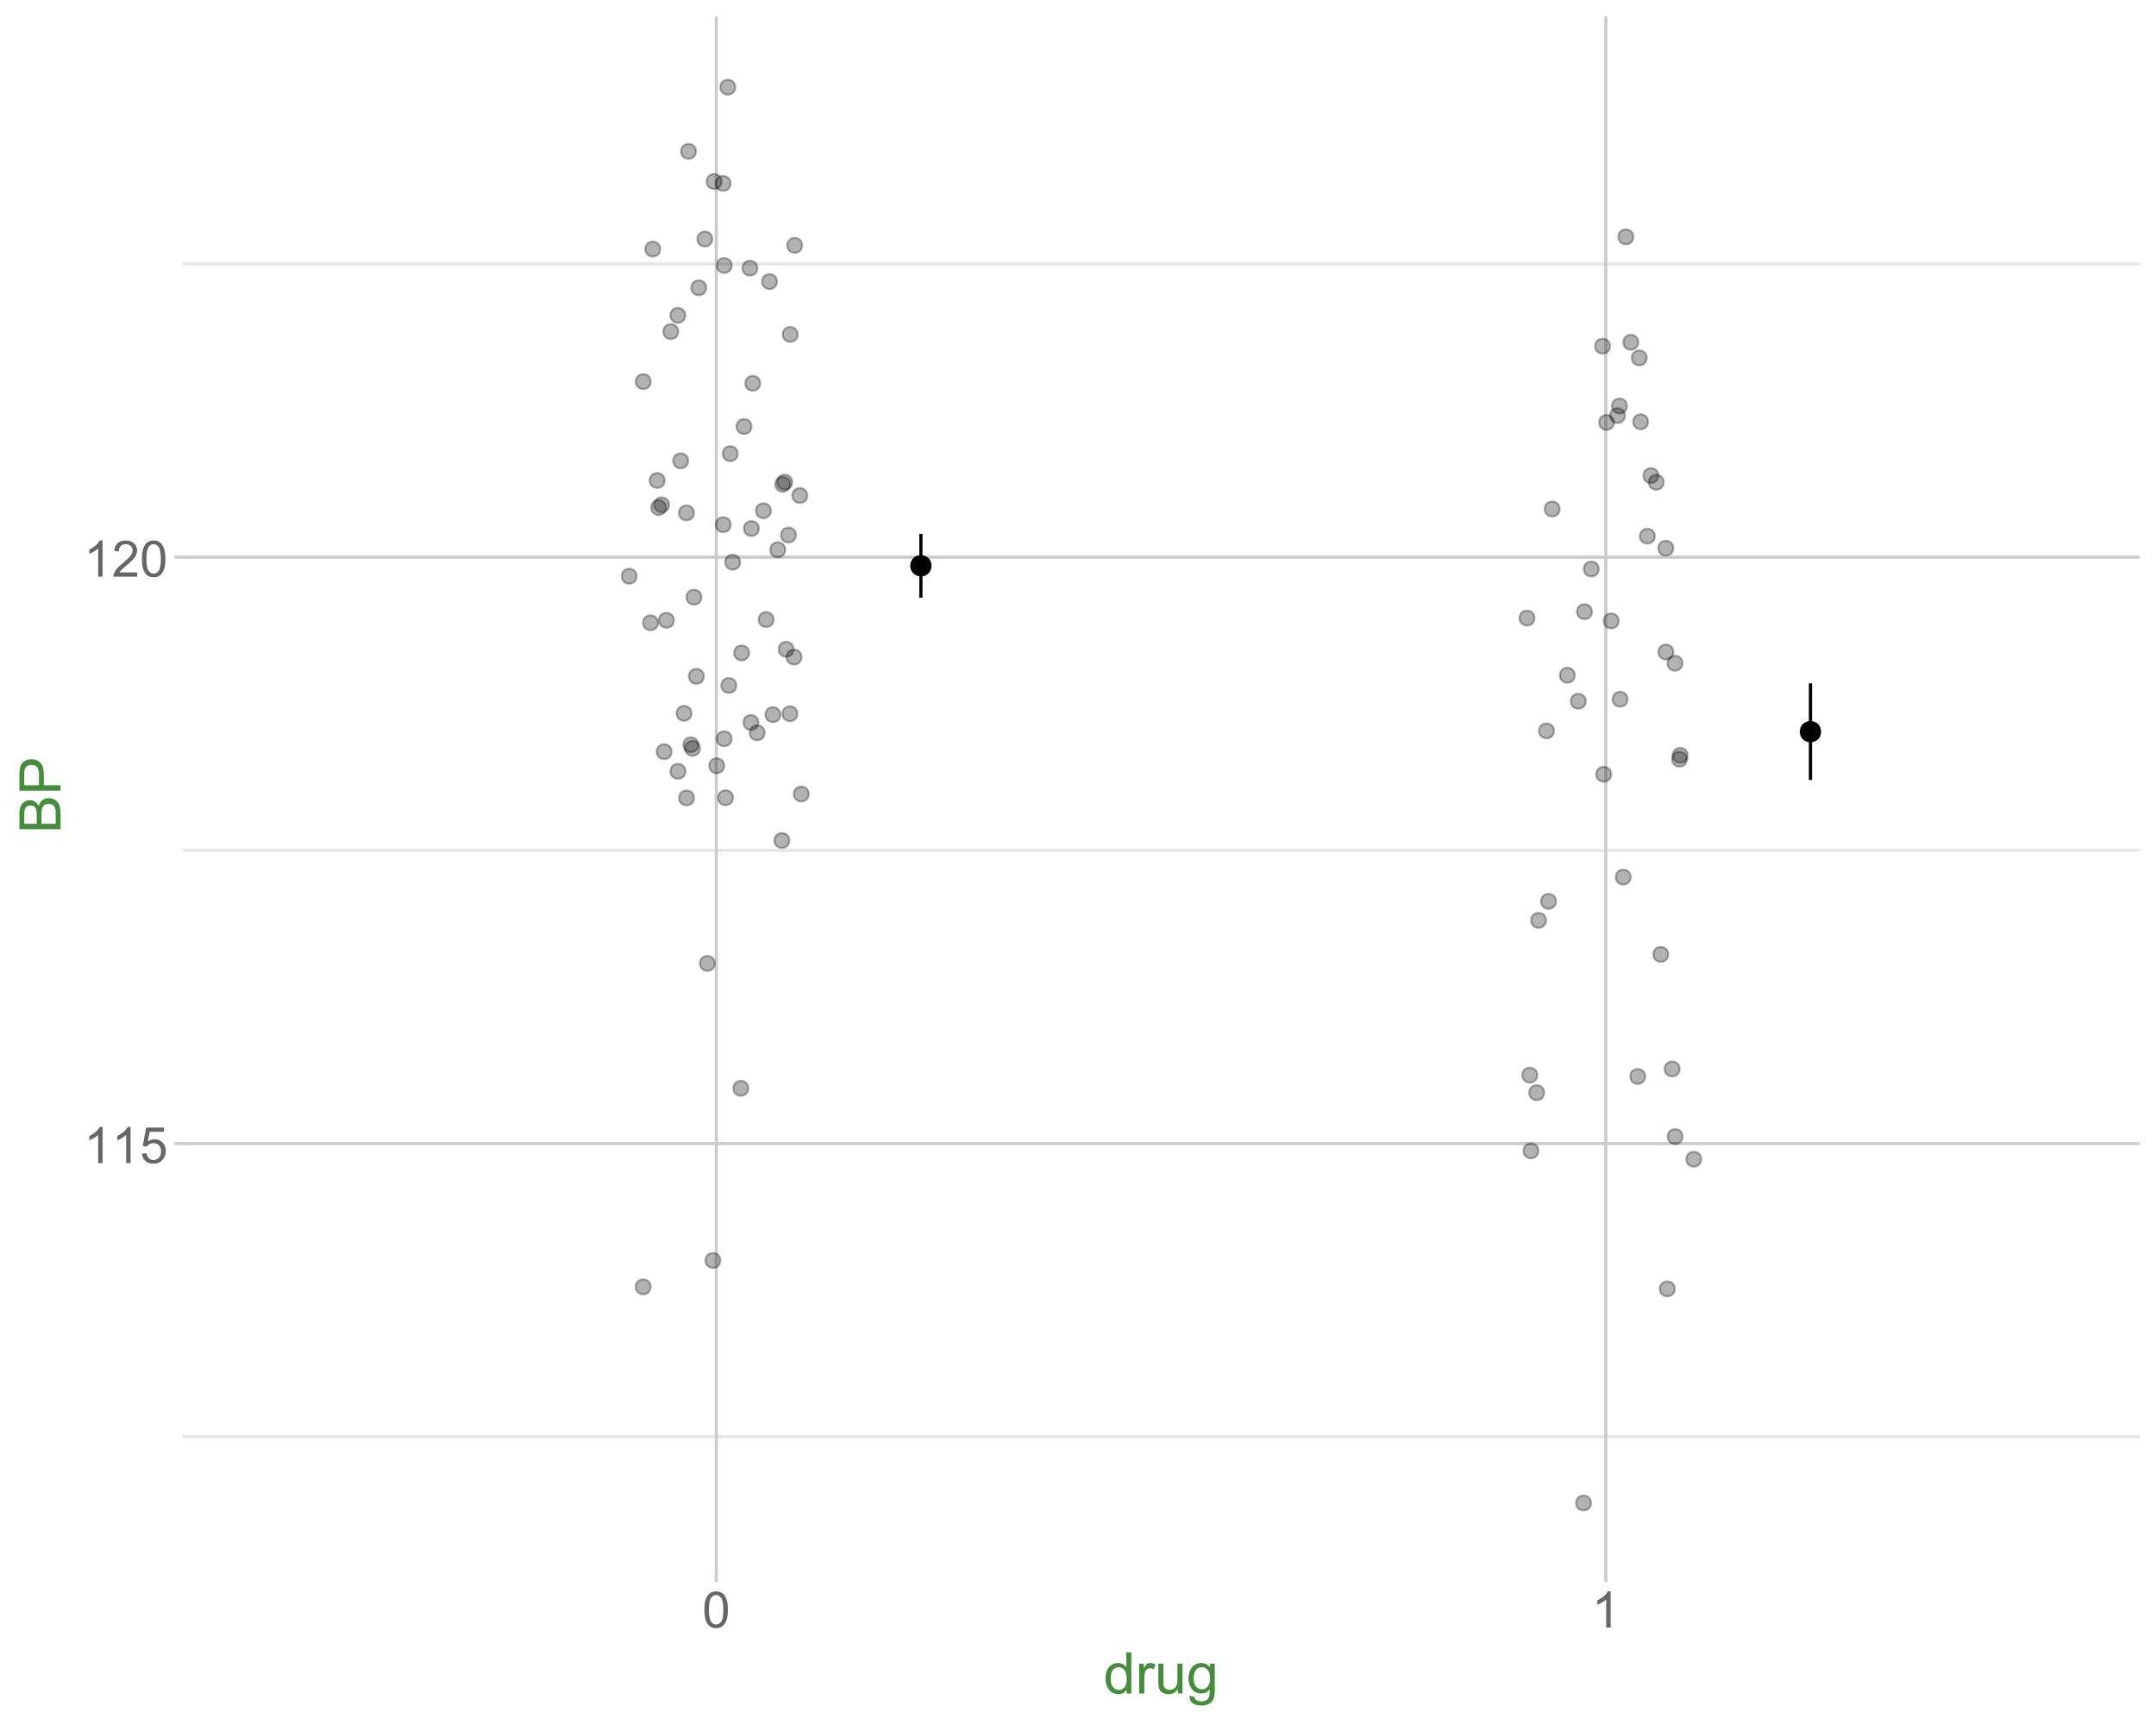 <?xml version="1.0" encoding="UTF-8"?>
<svg xmlns="http://www.w3.org/2000/svg" xmlns:xlink="http://www.w3.org/1999/xlink" width="720" height="576" viewBox="0 0 720 576">
<defs>
<g>
<g id="glyph-0-0">
<path d="M 6.258 0 L 4.781 0 L 4.781 -9.41 C 4.426 -9.07 3.961 -8.73 3.383 -8.391 C 2.809 -8.051 2.289 -7.797 1.828 -7.629 L 1.828 -9.055 C 2.656 -9.445 3.375 -9.914 3.996 -10.469 C 4.613 -11.02 5.051 -11.555 5.309 -12.074 L 6.258 -12.074 Z M 6.258 0 "/>
</g>
<g id="glyph-0-1">
<path d="M 0.695 -3.148 L 2.246 -3.281 C 2.363 -2.527 2.629 -1.961 3.047 -1.578 C 3.465 -1.199 3.969 -1.008 4.562 -1.008 C 5.273 -1.008 5.875 -1.277 6.367 -1.812 C 6.859 -2.348 7.105 -3.059 7.105 -3.945 C 7.105 -4.789 6.867 -5.453 6.395 -5.938 C 5.922 -6.426 5.301 -6.668 4.535 -6.668 C 4.059 -6.668 3.633 -6.562 3.25 -6.344 C 2.867 -6.129 2.566 -5.848 2.348 -5.504 L 0.961 -5.684 L 2.125 -11.863 L 8.105 -11.863 L 8.105 -10.449 L 3.305 -10.449 L 2.656 -7.219 C 3.379 -7.723 4.137 -7.973 4.93 -7.973 C 5.98 -7.973 6.867 -7.609 7.586 -6.883 C 8.309 -6.156 8.672 -5.219 8.672 -4.078 C 8.672 -2.988 8.352 -2.047 7.719 -1.254 C 6.949 -0.281 5.895 0.203 4.562 0.203 C 3.469 0.203 2.574 -0.102 1.883 -0.715 C 1.191 -1.324 0.797 -2.137 0.695 -3.148 Z M 0.695 -3.148 "/>
</g>
<g id="glyph-0-2">
<path d="M 8.457 -1.418 L 8.457 0 L 0.508 0 C 0.496 -0.355 0.555 -0.695 0.68 -1.023 C 0.883 -1.566 1.207 -2.102 1.652 -2.625 C 2.098 -3.148 2.742 -3.758 3.586 -4.445 C 4.891 -5.52 5.773 -6.367 6.234 -6.992 C 6.695 -7.621 6.922 -8.211 6.922 -8.77 C 6.922 -9.355 6.715 -9.848 6.297 -10.25 C 5.879 -10.652 5.332 -10.852 4.66 -10.852 C 3.949 -10.852 3.379 -10.641 2.953 -10.211 C 2.527 -9.785 2.309 -9.195 2.305 -8.441 L 0.789 -8.598 C 0.891 -9.73 1.281 -10.59 1.961 -11.184 C 2.637 -11.777 3.551 -12.074 4.691 -12.074 C 5.848 -12.074 6.758 -11.754 7.434 -11.113 C 8.105 -10.477 8.441 -9.684 8.441 -8.734 C 8.441 -8.254 8.344 -7.781 8.145 -7.316 C 7.949 -6.852 7.621 -6.363 7.164 -5.848 C 6.707 -5.336 5.949 -4.629 4.891 -3.73 C 4.004 -2.988 3.434 -2.484 3.184 -2.219 C 2.93 -1.953 2.723 -1.688 2.559 -1.418 Z M 8.457 -1.418 "/>
</g>
<g id="glyph-0-3">
<path d="M 0.695 -5.93 C 0.695 -7.352 0.844 -8.496 1.137 -9.363 C 1.43 -10.23 1.863 -10.898 2.441 -11.371 C 3.016 -11.84 3.742 -12.074 4.617 -12.074 C 5.262 -12.074 5.828 -11.945 6.316 -11.684 C 6.805 -11.426 7.203 -11.051 7.523 -10.562 C 7.84 -10.07 8.09 -9.477 8.27 -8.773 C 8.449 -8.07 8.539 -7.121 8.539 -5.93 C 8.539 -4.52 8.395 -3.383 8.105 -2.516 C 7.816 -1.648 7.383 -0.977 6.805 -0.504 C 6.227 -0.031 5.5 0.203 4.617 0.203 C 3.457 0.203 2.547 -0.211 1.887 -1.043 C 1.094 -2.043 0.695 -3.672 0.695 -5.93 M 2.215 -5.93 C 2.215 -3.957 2.445 -2.645 2.906 -1.988 C 3.371 -1.336 3.941 -1.008 4.617 -1.008 C 5.297 -1.008 5.867 -1.336 6.328 -1.992 C 6.789 -2.648 7.023 -3.961 7.023 -5.93 C 7.023 -7.91 6.789 -9.227 6.328 -9.875 C 5.867 -10.527 5.289 -10.852 4.602 -10.852 C 3.922 -10.852 3.383 -10.566 2.977 -9.992 C 2.469 -9.258 2.215 -7.906 2.215 -5.93 Z M 2.215 -5.93 "/>
</g>
<g id="glyph-1-0">
<path d="M 7.727 0 L 7.727 -1.258 C 7.094 -0.27 6.164 0.227 4.941 0.227 C 4.148 0.227 3.418 0.008 2.75 -0.43 C 2.086 -0.867 1.57 -1.48 1.203 -2.266 C 0.84 -3.047 0.656 -3.949 0.656 -4.969 C 0.656 -5.961 0.82 -6.863 1.152 -7.672 C 1.484 -8.484 1.98 -9.102 2.645 -9.535 C 3.305 -9.965 4.047 -10.18 4.867 -10.18 C 5.465 -10.18 6 -10.055 6.469 -9.801 C 6.938 -9.547 7.32 -9.219 7.613 -8.812 L 7.613 -13.742 L 9.289 -13.742 L 9.289 0 L 7.727 0 M 2.391 -4.969 C 2.391 -3.695 2.66 -2.742 3.195 -2.109 C 3.734 -1.477 4.367 -1.164 5.102 -1.164 C 5.836 -1.164 6.465 -1.465 6.98 -2.066 C 7.496 -2.672 7.754 -3.59 7.754 -4.828 C 7.754 -6.191 7.492 -7.191 6.965 -7.828 C 6.441 -8.465 5.793 -8.785 5.023 -8.785 C 4.273 -8.785 3.648 -8.477 3.145 -7.867 C 2.641 -7.254 2.391 -6.289 2.391 -4.969 Z M 2.391 -4.969 "/>
</g>
<g id="glyph-1-1">
<path d="M 1.246 0 L 1.246 -9.957 L 2.766 -9.957 L 2.766 -8.445 C 3.152 -9.152 3.512 -9.617 3.84 -9.844 C 4.168 -10.07 4.527 -10.18 4.922 -10.18 C 5.492 -10.18 6.07 -10 6.656 -9.637 L 6.074 -8.07 C 5.664 -8.316 5.25 -8.438 4.836 -8.438 C 4.469 -8.438 4.137 -8.328 3.844 -8.105 C 3.551 -7.883 3.34 -7.574 3.215 -7.18 C 3.027 -6.582 2.934 -5.926 2.934 -5.211 L 2.934 0 Z M 1.246 0 "/>
</g>
<g id="glyph-1-2">
<path d="M 7.789 0 L 7.789 -1.461 C 7.016 -0.336 5.961 0.227 4.633 0.227 C 4.043 0.227 3.496 0.113 2.984 -0.113 C 2.477 -0.336 2.098 -0.621 1.852 -0.961 C 1.605 -1.301 1.43 -1.719 1.332 -2.211 C 1.262 -2.543 1.227 -3.07 1.227 -3.789 L 1.227 -9.957 L 2.914 -9.957 L 2.914 -4.434 C 2.914 -3.555 2.949 -2.961 3.02 -2.652 C 3.125 -2.211 3.352 -1.859 3.695 -1.609 C 4.039 -1.355 4.461 -1.227 4.969 -1.227 C 5.477 -1.227 5.949 -1.359 6.395 -1.617 C 6.836 -1.875 7.152 -2.23 7.336 -2.676 C 7.52 -3.125 7.613 -3.773 7.613 -4.621 L 7.613 -9.957 L 9.301 -9.957 L 9.301 0 Z M 7.789 0 "/>
</g>
<g id="glyph-1-3">
<path d="M 0.957 0.824 L 2.598 1.07 C 2.664 1.574 2.855 1.945 3.168 2.176 C 3.586 2.488 4.16 2.645 4.883 2.645 C 5.664 2.645 6.27 2.488 6.695 2.176 C 7.117 1.863 7.406 1.426 7.555 0.863 C 7.645 0.52 7.684 -0.203 7.68 -1.305 C 6.941 -0.434 6.023 0 4.922 0 C 3.555 0 2.492 -0.492 1.742 -1.48 C 0.992 -2.469 0.617 -3.652 0.617 -5.035 C 0.617 -5.984 0.789 -6.859 1.133 -7.664 C 1.477 -8.469 1.977 -9.086 2.629 -9.523 C 3.281 -9.961 4.051 -10.18 4.93 -10.18 C 6.105 -10.18 7.074 -9.707 7.836 -8.758 L 7.836 -9.957 L 9.395 -9.957 L 9.395 -1.352 C 9.395 0.199 9.234 1.297 8.922 1.945 C 8.605 2.594 8.105 3.102 7.422 3.477 C 6.734 3.852 5.895 4.039 4.895 4.039 C 3.707 4.039 2.746 3.773 2.016 3.238 C 1.285 2.703 0.93 1.898 0.957 0.824 M 2.352 -5.156 C 2.352 -3.852 2.613 -2.898 3.133 -2.297 C 3.648 -1.695 4.301 -1.398 5.082 -1.398 C 5.855 -1.398 6.508 -1.695 7.031 -2.293 C 7.555 -2.891 7.82 -3.824 7.82 -5.102 C 7.82 -6.32 7.547 -7.238 7.008 -7.855 C 6.469 -8.477 5.816 -8.785 5.055 -8.785 C 4.305 -8.785 3.664 -8.48 3.141 -7.871 C 2.617 -7.262 2.352 -6.355 2.352 -5.156 Z M 2.352 -5.156 "/>
</g>
<g id="glyph-2-0">
<path d="M 0 -1.406 L -13.742 -1.406 L -13.742 -6.562 C -13.742 -7.613 -13.605 -8.453 -13.328 -9.09 C -13.047 -9.723 -12.621 -10.219 -12.043 -10.578 C -11.465 -10.938 -10.859 -11.117 -10.227 -11.117 C -9.641 -11.117 -9.086 -10.961 -8.57 -10.641 C -8.051 -10.32 -7.633 -9.84 -7.312 -9.195 C -7.07 -10.027 -6.652 -10.668 -6.066 -11.113 C -5.477 -11.562 -4.785 -11.785 -3.984 -11.785 C -3.34 -11.785 -2.742 -11.648 -2.188 -11.375 C -1.637 -11.105 -1.211 -10.77 -0.91 -10.367 C -0.609 -9.969 -0.383 -9.469 -0.23 -8.863 C -0.078 -8.262 0 -7.523 0 -6.648 L 0 -1.406 M -7.969 -3.227 L -7.969 -6.195 C -7.969 -7.004 -8.023 -7.582 -8.129 -7.93 C -8.266 -8.395 -8.492 -8.742 -8.812 -8.977 C -9.133 -9.211 -9.531 -9.328 -10.012 -9.328 C -10.469 -9.328 -10.871 -9.219 -11.219 -9 C -11.562 -8.781 -11.801 -8.469 -11.93 -8.062 C -12.059 -7.656 -12.121 -6.961 -12.121 -5.973 L -12.121 -3.227 L -7.969 -3.227 M -1.621 -3.227 L -1.621 -6.648 C -1.621 -7.234 -1.645 -7.648 -1.688 -7.883 C -1.762 -8.305 -1.887 -8.652 -2.062 -8.934 C -2.238 -9.215 -2.492 -9.445 -2.828 -9.629 C -3.16 -9.809 -3.547 -9.898 -3.984 -9.898 C -4.496 -9.898 -4.941 -9.77 -5.32 -9.508 C -5.699 -9.242 -5.965 -8.879 -6.117 -8.414 C -6.27 -7.949 -6.348 -7.277 -6.348 -6.402 L -6.348 -3.227 Z M -1.621 -3.227 "/>
</g>
<g id="glyph-2-1">
<path d="M 0 -1.48 L -13.742 -1.48 L -13.742 -6.664 C -13.742 -7.578 -13.699 -8.273 -13.613 -8.758 C -13.5 -9.43 -13.285 -9.996 -12.969 -10.453 C -12.656 -10.91 -12.211 -11.277 -11.645 -11.555 C -11.074 -11.832 -10.449 -11.973 -9.77 -11.973 C -8.602 -11.973 -7.609 -11.602 -6.801 -10.855 C -5.992 -10.113 -5.586 -8.77 -5.586 -6.824 L -5.586 -3.301 L 0 -3.301 L 0 -1.48 M -7.211 -3.301 L -7.211 -6.852 C -7.211 -8.027 -7.43 -8.863 -7.867 -9.355 C -8.305 -9.852 -8.918 -10.098 -9.711 -10.098 C -10.289 -10.098 -10.781 -9.953 -11.188 -9.66 C -11.598 -9.371 -11.867 -8.988 -12 -8.512 C -12.082 -8.207 -12.121 -7.641 -12.121 -6.816 L -12.121 -3.301 Z M -7.211 -3.301 "/>
</g>
</g>
<clipPath id="clip-0">
<path clip-rule="nonzero" d="M 60.965 5.48 L 714.52 5.48 L 714.52 525.504 L 60.965 525.504 Z M 60.965 5.48 "/>
</clipPath>
<clipPath id="clip-1">
<path clip-rule="nonzero" d="M 60.965 479 L 714.52 479 L 714.52 481 L 60.965 481 Z M 60.965 479 "/>
</clipPath>
<clipPath id="clip-2">
<path clip-rule="nonzero" d="M 60.965 283 L 714.52 283 L 714.52 285 L 60.965 285 Z M 60.965 283 "/>
</clipPath>
<clipPath id="clip-3">
<path clip-rule="nonzero" d="M 60.965 87 L 714.52 87 L 714.52 89 L 60.965 89 Z M 60.965 87 "/>
</clipPath>
<clipPath id="clip-4">
<path clip-rule="nonzero" d="M 60.965 381 L 714.52 381 L 714.52 383 L 60.965 383 Z M 60.965 381 "/>
</clipPath>
<clipPath id="clip-5">
<path clip-rule="nonzero" d="M 60.965 185 L 714.52 185 L 714.52 187 L 60.965 187 Z M 60.965 185 "/>
</clipPath>
<clipPath id="clip-6">
<path clip-rule="nonzero" d="M 238 5.48 L 240 5.48 L 240 525.504 L 238 525.504 Z M 238 5.48 "/>
</clipPath>
<clipPath id="clip-7">
<path clip-rule="nonzero" d="M 535 5.48 L 537 5.48 L 537 525.504 L 535 525.504 Z M 535 5.48 "/>
</clipPath>
</defs>
<rect x="-72" y="-57.6" width="864" height="691.2" fill="rgb(100%, 100%, 100%)" fill-opacity="1"/>
<path fill="none" stroke-width="1.067" stroke-linecap="round" stroke-linejoin="round" stroke="rgb(100%, 100%, 100%)" stroke-opacity="1" stroke-miterlimit="10" d="M 0 576 L 720 576 L 720 0 L 0 0 Z M 0 576 "/>
<g clip-path="url(#clip-0)">
<path fill-rule="nonzero" fill="rgb(100%, 100%, 100%)" fill-opacity="1" stroke-width="1.067" stroke-linecap="round" stroke-linejoin="round" stroke="rgb(100%, 100%, 100%)" stroke-opacity="1" stroke-miterlimit="10" d="M 60.965 525.504 L 714.52 525.504 L 714.52 5.48 L 60.965 5.48 Z M 60.965 525.504 "/>
</g>
<g clip-path="url(#clip-1)">
<path fill="none" stroke-width="1.067" stroke-linecap="butt" stroke-linejoin="round" stroke="rgb(90.196%, 90.196%, 90.196%)" stroke-opacity="1" stroke-miterlimit="10" d="M 60.965 479.77 L 714.52 479.77 "/>
</g>
<g clip-path="url(#clip-2)">
<path fill="none" stroke-width="1.067" stroke-linecap="butt" stroke-linejoin="round" stroke="rgb(90.196%, 90.196%, 90.196%)" stroke-opacity="1" stroke-miterlimit="10" d="M 60.965 283.949 L 714.52 283.949 "/>
</g>
<g clip-path="url(#clip-3)">
<path fill="none" stroke-width="1.067" stroke-linecap="butt" stroke-linejoin="round" stroke="rgb(90.196%, 90.196%, 90.196%)" stroke-opacity="1" stroke-miterlimit="10" d="M 60.965 88.133 L 714.52 88.133 "/>
</g>
<g clip-path="url(#clip-4)">
<path fill="none" stroke-width="1.067" stroke-linecap="butt" stroke-linejoin="round" stroke="rgb(80%, 80%, 80%)" stroke-opacity="1" stroke-miterlimit="10" d="M 60.965 381.859 L 714.52 381.859 "/>
</g>
<g clip-path="url(#clip-5)">
<path fill="none" stroke-width="1.067" stroke-linecap="butt" stroke-linejoin="round" stroke="rgb(80%, 80%, 80%)" stroke-opacity="1" stroke-miterlimit="10" d="M 60.965 186.043 L 714.52 186.043 "/>
</g>
<g clip-path="url(#clip-6)">
<path fill="none" stroke-width="1.067" stroke-linecap="butt" stroke-linejoin="round" stroke="rgb(80%, 80%, 80%)" stroke-opacity="1" stroke-miterlimit="10" d="M 239.207 525.504 L 239.207 5.48 "/>
</g>
<g clip-path="url(#clip-7)">
<path fill="none" stroke-width="1.067" stroke-linecap="butt" stroke-linejoin="round" stroke="rgb(80%, 80%, 80%)" stroke-opacity="1" stroke-miterlimit="10" d="M 536.277 525.504 L 536.277 5.48 "/>
</g>
<path fill-rule="nonzero" fill="rgb(0%, 0%, 0%)" fill-opacity="0.298" stroke-width="0.709" stroke-linecap="round" stroke-linejoin="round" stroke="rgb(0%, 0%, 0%)" stroke-opacity="0.298" stroke-miterlimit="10" d="M 513.746 384.281 C 513.746 387.602 508.77 387.602 508.77 384.281 C 508.77 380.965 513.746 380.965 513.746 384.281 "/>
<path fill-rule="nonzero" fill="rgb(0%, 0%, 0%)" fill-opacity="0.298" stroke-width="0.709" stroke-linecap="round" stroke-linejoin="round" stroke="rgb(0%, 0%, 0%)" stroke-opacity="0.298" stroke-miterlimit="10" d="M 222.449 169.477 C 222.449 172.797 217.473 172.797 217.473 169.477 C 217.473 166.16 222.449 166.16 222.449 169.477 "/>
<path fill-rule="nonzero" fill="rgb(0%, 0%, 0%)" fill-opacity="0.298" stroke-width="0.709" stroke-linecap="round" stroke-linejoin="round" stroke="rgb(0%, 0%, 0%)" stroke-opacity="0.298" stroke-miterlimit="10" d="M 519.621 300.977 C 519.621 304.297 514.645 304.297 514.645 300.977 C 514.645 297.66 519.621 297.66 519.621 300.977 "/>
<path fill-rule="nonzero" fill="rgb(0%, 0%, 0%)" fill-opacity="0.298" stroke-width="0.709" stroke-linecap="round" stroke-linejoin="round" stroke="rgb(0%, 0%, 0%)" stroke-opacity="0.298" stroke-miterlimit="10" d="M 560.902 356.938 C 560.902 360.258 555.926 360.258 555.926 356.938 C 555.926 353.621 560.902 353.621 560.902 356.938 "/>
<path fill-rule="nonzero" fill="rgb(0%, 0%, 0%)" fill-opacity="0.298" stroke-width="0.709" stroke-linecap="round" stroke-linejoin="round" stroke="rgb(0%, 0%, 0%)" stroke-opacity="0.298" stroke-miterlimit="10" d="M 263.879 161.715 C 263.879 165.031 258.902 165.031 258.902 161.715 C 258.902 158.395 263.879 158.395 263.879 161.715 "/>
<path fill-rule="nonzero" fill="rgb(0%, 0%, 0%)" fill-opacity="0.298" stroke-width="0.709" stroke-linecap="round" stroke-linejoin="round" stroke="rgb(0%, 0%, 0%)" stroke-opacity="0.298" stroke-miterlimit="10" d="M 246.359 151.488 C 246.359 154.809 241.383 154.809 241.383 151.488 C 241.383 148.172 246.359 148.172 246.359 151.488 "/>
<path fill-rule="nonzero" fill="rgb(0%, 0%, 0%)" fill-opacity="0.298" stroke-width="0.709" stroke-linecap="round" stroke-linejoin="round" stroke="rgb(0%, 0%, 0%)" stroke-opacity="0.298" stroke-miterlimit="10" d="M 228.855 105.281 C 228.855 108.602 223.879 108.602 223.879 105.281 C 223.879 101.965 228.855 101.965 228.855 105.281 "/>
<path fill-rule="nonzero" fill="rgb(0%, 0%, 0%)" fill-opacity="0.298" stroke-width="0.709" stroke-linecap="round" stroke-linejoin="round" stroke="rgb(0%, 0%, 0%)" stroke-opacity="0.298" stroke-miterlimit="10" d="M 240.578 420.875 C 240.578 424.191 235.602 424.191 235.602 420.875 C 235.602 417.555 240.578 417.555 240.578 420.875 "/>
<path fill-rule="nonzero" fill="rgb(0%, 0%, 0%)" fill-opacity="0.298" stroke-width="0.709" stroke-linecap="round" stroke-linejoin="round" stroke="rgb(0%, 0%, 0%)" stroke-opacity="0.298" stroke-miterlimit="10" d="M 217.305 127.43 C 217.305 130.75 212.328 130.75 212.328 127.43 C 212.328 124.113 217.305 124.113 217.305 127.43 "/>
<path fill-rule="nonzero" fill="rgb(0%, 0%, 0%)" fill-opacity="0.298" stroke-width="0.709" stroke-linecap="round" stroke-linejoin="round" stroke="rgb(0%, 0%, 0%)" stroke-opacity="0.298" stroke-miterlimit="10" d="M 245.875 228.887 C 245.875 232.207 240.898 232.207 240.898 228.887 C 240.898 225.57 245.875 225.57 245.875 228.887 "/>
<path fill-rule="nonzero" fill="rgb(0%, 0%, 0%)" fill-opacity="0.298" stroke-width="0.709" stroke-linecap="round" stroke-linejoin="round" stroke="rgb(0%, 0%, 0%)" stroke-opacity="0.298" stroke-miterlimit="10" d="M 231.738 171.262 C 231.738 174.582 226.762 174.582 226.762 171.262 C 226.762 167.945 231.738 167.945 231.738 171.262 "/>
<path fill-rule="nonzero" fill="rgb(0%, 0%, 0%)" fill-opacity="0.298" stroke-width="0.709" stroke-linecap="round" stroke-linejoin="round" stroke="rgb(0%, 0%, 0%)" stroke-opacity="0.298" stroke-miterlimit="10" d="M 244.777 266.371 C 244.777 269.688 239.801 269.688 239.801 266.371 C 239.801 263.055 244.777 263.055 244.777 266.371 "/>
<path fill-rule="nonzero" fill="rgb(0%, 0%, 0%)" fill-opacity="0.298" stroke-width="0.709" stroke-linecap="round" stroke-linejoin="round" stroke="rgb(0%, 0%, 0%)" stroke-opacity="0.298" stroke-miterlimit="10" d="M 559.289 430.375 C 559.289 433.691 554.312 433.691 554.312 430.375 C 554.312 427.055 559.289 427.055 559.289 430.375 "/>
<path fill-rule="nonzero" fill="rgb(0%, 0%, 0%)" fill-opacity="0.298" stroke-width="0.709" stroke-linecap="round" stroke-linejoin="round" stroke="rgb(0%, 0%, 0%)" stroke-opacity="0.298" stroke-miterlimit="10" d="M 265.805 178.641 C 265.805 181.961 260.828 181.961 260.828 178.641 C 260.828 175.324 265.805 175.324 265.805 178.641 "/>
<path fill-rule="nonzero" fill="rgb(0%, 0%, 0%)" fill-opacity="0.298" stroke-width="0.709" stroke-linecap="round" stroke-linejoin="round" stroke="rgb(0%, 0%, 0%)" stroke-opacity="0.298" stroke-miterlimit="10" d="M 237.871 79.805 C 237.871 83.125 232.895 83.125 232.895 79.805 C 232.895 76.488 237.871 76.488 237.871 79.805 "/>
<path fill-rule="nonzero" fill="rgb(0%, 0%, 0%)" fill-opacity="0.298" stroke-width="0.709" stroke-linecap="round" stroke-linejoin="round" stroke="rgb(0%, 0%, 0%)" stroke-opacity="0.298" stroke-miterlimit="10" d="M 228.891 257.559 C 228.891 260.875 223.914 260.875 223.914 257.559 C 223.914 254.242 228.891 254.242 228.891 257.559 "/>
<path fill-rule="nonzero" fill="rgb(0%, 0%, 0%)" fill-opacity="0.298" stroke-width="0.709" stroke-linecap="round" stroke-linejoin="round" stroke="rgb(0%, 0%, 0%)" stroke-opacity="0.298" stroke-miterlimit="10" d="M 264.555 160.988 C 264.555 164.305 259.578 164.305 259.578 160.988 C 259.578 157.672 264.555 157.672 264.555 160.988 "/>
<path fill-rule="nonzero" fill="rgb(0%, 0%, 0%)" fill-opacity="0.298" stroke-width="0.709" stroke-linecap="round" stroke-linejoin="round" stroke="rgb(0%, 0%, 0%)" stroke-opacity="0.298" stroke-miterlimit="10" d="M 219.742 207.957 C 219.742 211.273 214.766 211.273 214.766 207.957 C 214.766 204.637 219.742 204.637 219.742 207.957 "/>
<path fill-rule="nonzero" fill="rgb(0%, 0%, 0%)" fill-opacity="0.298" stroke-width="0.709" stroke-linecap="round" stroke-linejoin="round" stroke="rgb(0%, 0%, 0%)" stroke-opacity="0.298" stroke-miterlimit="10" d="M 244.328 246.684 C 244.328 250 239.352 250 239.352 246.684 C 239.352 243.363 244.328 243.363 244.328 246.684 "/>
<path fill-rule="nonzero" fill="rgb(0%, 0%, 0%)" fill-opacity="0.298" stroke-width="0.709" stroke-linecap="round" stroke-linejoin="round" stroke="rgb(0%, 0%, 0%)" stroke-opacity="0.298" stroke-miterlimit="10" d="M 229.805 153.871 C 229.805 157.191 224.828 157.191 224.828 153.871 C 224.828 150.555 229.805 150.555 229.805 153.871 "/>
<path fill-rule="nonzero" fill="rgb(0%, 0%, 0%)" fill-opacity="0.298" stroke-width="0.709" stroke-linecap="round" stroke-linejoin="round" stroke="rgb(0%, 0%, 0%)" stroke-opacity="0.298" stroke-miterlimit="10" d="M 518.949 244.047 C 518.949 247.367 513.973 247.367 513.973 244.047 C 513.973 240.73 518.949 240.73 518.949 244.047 "/>
<path fill-rule="nonzero" fill="rgb(0%, 0%, 0%)" fill-opacity="0.298" stroke-width="0.709" stroke-linecap="round" stroke-linejoin="round" stroke="rgb(0%, 0%, 0%)" stroke-opacity="0.298" stroke-miterlimit="10" d="M 247.172 187.723 C 247.172 191.039 242.195 191.039 242.195 187.723 C 242.195 184.402 247.172 184.402 247.172 187.723 "/>
<path fill-rule="nonzero" fill="rgb(0%, 0%, 0%)" fill-opacity="0.298" stroke-width="0.709" stroke-linecap="round" stroke-linejoin="round" stroke="rgb(0%, 0%, 0%)" stroke-opacity="0.298" stroke-miterlimit="10" d="M 217.273 429.688 C 217.273 433.008 212.297 433.008 212.297 429.688 C 212.297 426.371 217.273 426.371 217.273 429.688 "/>
<path fill-rule="nonzero" fill="rgb(0%, 0%, 0%)" fill-opacity="0.298" stroke-width="0.709" stroke-linecap="round" stroke-linejoin="round" stroke="rgb(0%, 0%, 0%)" stroke-opacity="0.298" stroke-miterlimit="10" d="M 269.59 165.469 C 269.59 168.785 264.613 168.785 264.613 165.469 C 264.613 162.152 269.59 162.152 269.59 165.469 "/>
<path fill-rule="nonzero" fill="rgb(0%, 0%, 0%)" fill-opacity="0.298" stroke-width="0.709" stroke-linecap="round" stroke-linejoin="round" stroke="rgb(0%, 0%, 0%)" stroke-opacity="0.298" stroke-miterlimit="10" d="M 266.375 111.66 C 266.375 114.977 261.398 114.977 261.398 111.66 C 261.398 108.34 266.375 108.34 266.375 111.66 "/>
<path fill-rule="nonzero" fill="rgb(0%, 0%, 0%)" fill-opacity="0.298" stroke-width="0.709" stroke-linecap="round" stroke-linejoin="round" stroke="rgb(0%, 0%, 0%)" stroke-opacity="0.298" stroke-miterlimit="10" d="M 233.75 249.883 C 233.75 253.203 228.773 253.203 228.773 249.883 C 228.773 246.566 233.75 246.566 233.75 249.883 "/>
<path fill-rule="nonzero" fill="rgb(0%, 0%, 0%)" fill-opacity="0.298" stroke-width="0.709" stroke-linecap="round" stroke-linejoin="round" stroke="rgb(0%, 0%, 0%)" stroke-opacity="0.298" stroke-miterlimit="10" d="M 267.664 219.406 C 267.664 222.723 262.688 222.723 262.688 219.406 C 262.688 216.09 267.664 216.09 267.664 219.406 "/>
<path fill-rule="nonzero" fill="rgb(0%, 0%, 0%)" fill-opacity="0.298" stroke-width="0.709" stroke-linecap="round" stroke-linejoin="round" stroke="rgb(0%, 0%, 0%)" stroke-opacity="0.298" stroke-miterlimit="10" d="M 516.301 307.328 C 516.301 310.645 511.324 310.645 511.324 307.328 C 511.324 304.008 516.301 304.008 516.301 307.328 "/>
<path fill-rule="nonzero" fill="rgb(0%, 0%, 0%)" fill-opacity="0.298" stroke-width="0.709" stroke-linecap="round" stroke-linejoin="round" stroke="rgb(0%, 0%, 0%)" stroke-opacity="0.298" stroke-miterlimit="10" d="M 250.961 142.418 C 250.961 145.738 245.984 145.738 245.984 142.418 C 245.984 139.102 250.961 139.102 250.961 142.418 "/>
<path fill-rule="nonzero" fill="rgb(0%, 0%, 0%)" fill-opacity="0.298" stroke-width="0.709" stroke-linecap="round" stroke-linejoin="round" stroke="rgb(0%, 0%, 0%)" stroke-opacity="0.298" stroke-miterlimit="10" d="M 557.113 318.672 C 557.113 321.992 552.137 321.992 552.137 318.672 C 552.137 315.355 557.113 315.355 557.113 318.672 "/>
<path fill-rule="nonzero" fill="rgb(0%, 0%, 0%)" fill-opacity="0.298" stroke-width="0.709" stroke-linecap="round" stroke-linejoin="round" stroke="rgb(0%, 0%, 0%)" stroke-opacity="0.298" stroke-miterlimit="10" d="M 515.672 364.859 C 515.672 368.176 510.695 368.176 510.695 364.859 C 510.695 361.543 515.672 361.543 515.672 364.859 "/>
<path fill-rule="nonzero" fill="rgb(0%, 0%, 0%)" fill-opacity="0.298" stroke-width="0.709" stroke-linecap="round" stroke-linejoin="round" stroke="rgb(0%, 0%, 0%)" stroke-opacity="0.298" stroke-miterlimit="10" d="M 558.785 183.055 C 558.785 186.375 553.809 186.375 553.809 183.055 C 553.809 179.738 558.785 179.738 558.785 183.055 "/>
<path fill-rule="nonzero" fill="rgb(0%, 0%, 0%)" fill-opacity="0.298" stroke-width="0.709" stroke-linecap="round" stroke-linejoin="round" stroke="rgb(0%, 0%, 0%)" stroke-opacity="0.298" stroke-miterlimit="10" d="M 531.328 501.867 C 531.328 505.184 526.352 505.184 526.352 501.867 C 526.352 498.547 531.328 498.547 531.328 501.867 "/>
<path fill-rule="nonzero" fill="rgb(0%, 0%, 0%)" fill-opacity="0.298" stroke-width="0.709" stroke-linecap="round" stroke-linejoin="round" stroke="rgb(0%, 0%, 0%)" stroke-opacity="0.298" stroke-miterlimit="10" d="M 231.758 266.426 C 231.758 269.742 226.781 269.742 226.781 266.426 C 226.781 263.109 231.758 263.109 231.758 266.426 "/>
<path fill-rule="nonzero" fill="rgb(0%, 0%, 0%)" fill-opacity="0.298" stroke-width="0.709" stroke-linecap="round" stroke-linejoin="round" stroke="rgb(0%, 0%, 0%)" stroke-opacity="0.298" stroke-miterlimit="10" d="M 262.211 183.582 C 262.211 186.898 257.234 186.898 257.234 183.582 C 257.234 180.262 262.211 180.262 262.211 183.582 "/>
<path fill-rule="nonzero" fill="rgb(0%, 0%, 0%)" fill-opacity="0.298" stroke-width="0.709" stroke-linecap="round" stroke-linejoin="round" stroke="rgb(0%, 0%, 0%)" stroke-opacity="0.298" stroke-miterlimit="10" d="M 538.047 258.535 C 538.047 261.852 533.07 261.852 533.07 258.535 C 533.07 255.215 538.047 255.215 538.047 258.535 "/>
<path fill-rule="nonzero" fill="rgb(0%, 0%, 0%)" fill-opacity="0.298" stroke-width="0.709" stroke-linecap="round" stroke-linejoin="round" stroke="rgb(0%, 0%, 0%)" stroke-opacity="0.298" stroke-miterlimit="10" d="M 561.91 379.52 C 561.91 382.84 556.934 382.84 556.934 379.52 C 556.934 376.203 561.91 376.203 561.91 379.52 "/>
<path fill-rule="nonzero" fill="rgb(0%, 0%, 0%)" fill-opacity="0.298" stroke-width="0.709" stroke-linecap="round" stroke-linejoin="round" stroke="rgb(0%, 0%, 0%)" stroke-opacity="0.298" stroke-miterlimit="10" d="M 226.512 110.719 C 226.512 114.039 221.535 114.039 221.535 110.719 C 221.535 107.402 226.512 107.402 226.512 110.719 "/>
<path fill-rule="nonzero" fill="rgb(0%, 0%, 0%)" fill-opacity="0.298" stroke-width="0.709" stroke-linecap="round" stroke-linejoin="round" stroke="rgb(0%, 0%, 0%)" stroke-opacity="0.298" stroke-miterlimit="10" d="M 543.312 135.57 C 543.312 138.887 538.336 138.887 538.336 135.57 C 538.336 132.25 543.312 132.25 543.312 135.57 "/>
<path fill-rule="nonzero" fill="rgb(0%, 0%, 0%)" fill-opacity="0.298" stroke-width="0.709" stroke-linecap="round" stroke-linejoin="round" stroke="rgb(0%, 0%, 0%)" stroke-opacity="0.298" stroke-miterlimit="10" d="M 267.879 81.926 C 267.879 85.246 262.902 85.246 262.902 81.926 C 262.902 78.609 267.879 78.609 267.879 81.926 "/>
<path fill-rule="nonzero" fill="rgb(0%, 0%, 0%)" fill-opacity="0.298" stroke-width="0.709" stroke-linecap="round" stroke-linejoin="round" stroke="rgb(0%, 0%, 0%)" stroke-opacity="0.298" stroke-miterlimit="10" d="M 553.812 158.797 C 553.812 162.117 548.836 162.117 548.836 158.797 C 548.836 155.48 553.812 155.48 553.812 158.797 "/>
<path fill-rule="nonzero" fill="rgb(0%, 0%, 0%)" fill-opacity="0.298" stroke-width="0.709" stroke-linecap="round" stroke-linejoin="round" stroke="rgb(0%, 0%, 0%)" stroke-opacity="0.298" stroke-miterlimit="10" d="M 258.336 206.871 C 258.336 210.188 253.359 210.188 253.359 206.871 C 253.359 203.551 258.336 203.551 258.336 206.871 "/>
<path fill-rule="nonzero" fill="rgb(0%, 0%, 0%)" fill-opacity="0.298" stroke-width="0.709" stroke-linecap="round" stroke-linejoin="round" stroke="rgb(0%, 0%, 0%)" stroke-opacity="0.298" stroke-miterlimit="10" d="M 561.844 221.453 C 561.844 224.77 556.867 224.77 556.867 221.453 C 556.867 218.137 561.844 218.137 561.844 221.453 "/>
<path fill-rule="nonzero" fill="rgb(0%, 0%, 0%)" fill-opacity="0.298" stroke-width="0.709" stroke-linecap="round" stroke-linejoin="round" stroke="rgb(0%, 0%, 0%)" stroke-opacity="0.298" stroke-miterlimit="10" d="M 224.281 251.012 C 224.281 254.328 219.305 254.328 219.305 251.012 C 219.305 247.695 224.281 247.695 224.281 251.012 "/>
<path fill-rule="nonzero" fill="rgb(0%, 0%, 0%)" fill-opacity="0.298" stroke-width="0.709" stroke-linecap="round" stroke-linejoin="round" stroke="rgb(0%, 0%, 0%)" stroke-opacity="0.298" stroke-miterlimit="10" d="M 259.477 94.027 C 259.477 97.348 254.5 97.348 254.5 94.027 C 254.5 90.711 259.477 90.711 259.477 94.027 "/>
<path fill-rule="nonzero" fill="rgb(0%, 0%, 0%)" fill-opacity="0.298" stroke-width="0.709" stroke-linecap="round" stroke-linejoin="round" stroke="rgb(0%, 0%, 0%)" stroke-opacity="0.298" stroke-miterlimit="10" d="M 244.016 175.203 C 244.016 178.523 239.039 178.523 239.039 175.203 C 239.039 171.887 244.016 171.887 244.016 175.203 "/>
<path fill-rule="nonzero" fill="rgb(0%, 0%, 0%)" fill-opacity="0.298" stroke-width="0.709" stroke-linecap="round" stroke-linejoin="round" stroke="rgb(0%, 0%, 0%)" stroke-opacity="0.298" stroke-miterlimit="10" d="M 241.828 255.691 C 241.828 259.012 236.852 259.012 236.852 255.691 C 236.852 252.375 241.828 252.375 241.828 255.691 "/>
<path fill-rule="nonzero" fill="rgb(0%, 0%, 0%)" fill-opacity="0.298" stroke-width="0.709" stroke-linecap="round" stroke-linejoin="round" stroke="rgb(0%, 0%, 0%)" stroke-opacity="0.298" stroke-miterlimit="10" d="M 225.043 207.121 C 225.043 210.438 220.066 210.438 220.066 207.121 C 220.066 203.801 225.043 203.801 225.043 207.121 "/>
<path fill-rule="nonzero" fill="rgb(0%, 0%, 0%)" fill-opacity="0.298" stroke-width="0.709" stroke-linecap="round" stroke-linejoin="round" stroke="rgb(0%, 0%, 0%)" stroke-opacity="0.298" stroke-miterlimit="10" d="M 253.266 241.246 C 253.266 244.562 248.289 244.562 248.289 241.246 C 248.289 237.93 253.266 237.93 253.266 241.246 "/>
<path fill-rule="nonzero" fill="rgb(0%, 0%, 0%)" fill-opacity="0.298" stroke-width="0.709" stroke-linecap="round" stroke-linejoin="round" stroke="rgb(0%, 0%, 0%)" stroke-opacity="0.298" stroke-miterlimit="10" d="M 230.926 238.199 C 230.926 241.516 225.949 241.516 225.949 238.199 C 225.949 234.883 230.926 234.883 230.926 238.199 "/>
<path fill-rule="nonzero" fill="rgb(0%, 0%, 0%)" fill-opacity="0.298" stroke-width="0.709" stroke-linecap="round" stroke-linejoin="round" stroke="rgb(0%, 0%, 0%)" stroke-opacity="0.298" stroke-miterlimit="10" d="M 238.711 321.699 C 238.711 325.016 233.734 325.016 233.734 321.699 C 233.734 318.379 238.711 318.379 238.711 321.699 "/>
<path fill-rule="nonzero" fill="rgb(0%, 0%, 0%)" fill-opacity="0.298" stroke-width="0.709" stroke-linecap="round" stroke-linejoin="round" stroke="rgb(0%, 0%, 0%)" stroke-opacity="0.298" stroke-miterlimit="10" d="M 234.234 199.402 C 234.234 202.723 229.258 202.723 229.258 199.402 C 229.258 196.086 234.234 196.086 234.234 199.402 "/>
<path fill-rule="nonzero" fill="rgb(0%, 0%, 0%)" fill-opacity="0.298" stroke-width="0.709" stroke-linecap="round" stroke-linejoin="round" stroke="rgb(0%, 0%, 0%)" stroke-opacity="0.298" stroke-miterlimit="10" d="M 250.156 218.027 C 250.156 221.344 245.18 221.344 245.18 218.027 C 245.18 214.711 250.156 214.711 250.156 218.027 "/>
<path fill-rule="nonzero" fill="rgb(0%, 0%, 0%)" fill-opacity="0.298" stroke-width="0.709" stroke-linecap="round" stroke-linejoin="round" stroke="rgb(0%, 0%, 0%)" stroke-opacity="0.298" stroke-miterlimit="10" d="M 529.574 234.16 C 529.574 237.477 524.598 237.477 524.598 234.16 C 524.598 230.84 529.574 230.84 529.574 234.16 "/>
<path fill-rule="nonzero" fill="rgb(0%, 0%, 0%)" fill-opacity="0.298" stroke-width="0.709" stroke-linecap="round" stroke-linejoin="round" stroke="rgb(0%, 0%, 0%)" stroke-opacity="0.298" stroke-miterlimit="10" d="M 537.672 115.578 C 537.672 118.898 532.695 118.898 532.695 115.578 C 532.695 112.262 537.672 112.262 537.672 115.578 "/>
<path fill-rule="nonzero" fill="rgb(0%, 0%, 0%)" fill-opacity="0.298" stroke-width="0.709" stroke-linecap="round" stroke-linejoin="round" stroke="rgb(0%, 0%, 0%)" stroke-opacity="0.298" stroke-miterlimit="10" d="M 549.926 119.496 C 549.926 122.816 544.949 122.816 544.949 119.496 C 544.949 116.18 549.926 116.18 549.926 119.496 "/>
<path fill-rule="nonzero" fill="rgb(0%, 0%, 0%)" fill-opacity="0.298" stroke-width="0.709" stroke-linecap="round" stroke-linejoin="round" stroke="rgb(0%, 0%, 0%)" stroke-opacity="0.298" stroke-miterlimit="10" d="M 533.906 190.008 C 533.906 193.324 528.93 193.324 528.93 190.008 C 528.93 186.688 533.906 186.688 533.906 190.008 "/>
<path fill-rule="nonzero" fill="rgb(0%, 0%, 0%)" fill-opacity="0.298" stroke-width="0.709" stroke-linecap="round" stroke-linejoin="round" stroke="rgb(0%, 0%, 0%)" stroke-opacity="0.298" stroke-miterlimit="10" d="M 253.863 127.992 C 253.863 131.312 248.887 131.312 248.887 127.992 C 248.887 124.676 253.863 124.676 253.863 127.992 "/>
<path fill-rule="nonzero" fill="rgb(0%, 0%, 0%)" fill-opacity="0.298" stroke-width="0.709" stroke-linecap="round" stroke-linejoin="round" stroke="rgb(0%, 0%, 0%)" stroke-opacity="0.298" stroke-miterlimit="10" d="M 563.609 252.207 C 563.609 255.523 558.633 255.523 558.633 252.207 C 558.633 248.891 563.609 248.891 563.609 252.207 "/>
<path fill-rule="nonzero" fill="rgb(0%, 0%, 0%)" fill-opacity="0.298" stroke-width="0.709" stroke-linecap="round" stroke-linejoin="round" stroke="rgb(0%, 0%, 0%)" stroke-opacity="0.298" stroke-miterlimit="10" d="M 220.469 83.18 C 220.469 86.496 215.492 86.496 215.492 83.18 C 215.492 79.859 220.469 79.859 220.469 83.18 "/>
<path fill-rule="nonzero" fill="rgb(0%, 0%, 0%)" fill-opacity="0.298" stroke-width="0.709" stroke-linecap="round" stroke-linejoin="round" stroke="rgb(0%, 0%, 0%)" stroke-opacity="0.298" stroke-miterlimit="10" d="M 265.027 216.816 C 265.027 220.133 260.051 220.133 260.051 216.816 C 260.051 213.496 265.027 213.496 265.027 216.816 "/>
<path fill-rule="nonzero" fill="rgb(0%, 0%, 0%)" fill-opacity="0.298" stroke-width="0.709" stroke-linecap="round" stroke-linejoin="round" stroke="rgb(0%, 0%, 0%)" stroke-opacity="0.298" stroke-miterlimit="10" d="M 263.594 280.652 C 263.594 283.973 258.617 283.973 258.617 280.652 C 258.617 277.336 263.594 277.336 263.594 280.652 "/>
<path fill-rule="nonzero" fill="rgb(0%, 0%, 0%)" fill-opacity="0.298" stroke-width="0.709" stroke-linecap="round" stroke-linejoin="round" stroke="rgb(0%, 0%, 0%)" stroke-opacity="0.298" stroke-miterlimit="10" d="M 568.121 387.078 C 568.121 390.395 563.145 390.395 563.145 387.078 C 563.145 383.758 568.121 383.758 568.121 387.078 "/>
<path fill-rule="nonzero" fill="rgb(0%, 0%, 0%)" fill-opacity="0.298" stroke-width="0.709" stroke-linecap="round" stroke-linejoin="round" stroke="rgb(0%, 0%, 0%)" stroke-opacity="0.298" stroke-miterlimit="10" d="M 240.977 60.609 C 240.977 63.926 236 63.926 236 60.609 C 236 57.289 240.977 57.289 240.977 60.609 "/>
<path fill-rule="nonzero" fill="rgb(0%, 0%, 0%)" fill-opacity="0.298" stroke-width="0.709" stroke-linecap="round" stroke-linejoin="round" stroke="rgb(0%, 0%, 0%)" stroke-opacity="0.298" stroke-miterlimit="10" d="M 563.359 253.5 C 563.359 256.816 558.383 256.816 558.383 253.5 C 558.383 250.184 563.359 250.184 563.359 253.5 "/>
<path fill-rule="nonzero" fill="rgb(0%, 0%, 0%)" fill-opacity="0.298" stroke-width="0.709" stroke-linecap="round" stroke-linejoin="round" stroke="rgb(0%, 0%, 0%)" stroke-opacity="0.298" stroke-miterlimit="10" d="M 512.43 206.371 C 512.43 209.691 507.453 209.691 507.453 206.371 C 507.453 203.055 512.43 203.055 512.43 206.371 "/>
<path fill-rule="nonzero" fill="rgb(0%, 0%, 0%)" fill-opacity="0.298" stroke-width="0.709" stroke-linecap="round" stroke-linejoin="round" stroke="rgb(0%, 0%, 0%)" stroke-opacity="0.298" stroke-miterlimit="10" d="M 212.605 192.406 C 212.605 195.723 207.629 195.723 207.629 192.406 C 207.629 189.09 212.605 189.09 212.605 192.406 "/>
<path fill-rule="nonzero" fill="rgb(0%, 0%, 0%)" fill-opacity="0.298" stroke-width="0.709" stroke-linecap="round" stroke-linejoin="round" stroke="rgb(0%, 0%, 0%)" stroke-opacity="0.298" stroke-miterlimit="10" d="M 542.637 138.754 C 542.637 142.074 537.66 142.074 537.66 138.754 C 537.66 135.438 542.637 135.438 542.637 138.754 "/>
<path fill-rule="nonzero" fill="rgb(0%, 0%, 0%)" fill-opacity="0.298" stroke-width="0.709" stroke-linecap="round" stroke-linejoin="round" stroke="rgb(0%, 0%, 0%)" stroke-opacity="0.298" stroke-miterlimit="10" d="M 549.406 359.445 C 549.406 362.766 544.43 362.766 544.43 359.445 C 544.43 356.129 549.406 356.129 549.406 359.445 "/>
<path fill-rule="nonzero" fill="rgb(0%, 0%, 0%)" fill-opacity="0.298" stroke-width="0.709" stroke-linecap="round" stroke-linejoin="round" stroke="rgb(0%, 0%, 0%)" stroke-opacity="0.298" stroke-miterlimit="10" d="M 552.633 179.035 C 552.633 182.352 547.656 182.352 547.656 179.035 C 547.656 175.715 552.633 175.715 552.633 179.035 "/>
<path fill-rule="nonzero" fill="rgb(0%, 0%, 0%)" fill-opacity="0.298" stroke-width="0.709" stroke-linecap="round" stroke-linejoin="round" stroke="rgb(0%, 0%, 0%)" stroke-opacity="0.298" stroke-miterlimit="10" d="M 543.512 233.484 C 543.512 236.801 538.535 236.801 538.535 233.484 C 538.535 230.164 543.512 230.164 543.512 233.484 "/>
<path fill-rule="nonzero" fill="rgb(0%, 0%, 0%)" fill-opacity="0.298" stroke-width="0.709" stroke-linecap="round" stroke-linejoin="round" stroke="rgb(0%, 0%, 0%)" stroke-opacity="0.298" stroke-miterlimit="10" d="M 235.836 96.094 C 235.836 99.414 230.859 99.414 230.859 96.094 C 230.859 92.777 235.836 92.777 235.836 96.094 "/>
<path fill-rule="nonzero" fill="rgb(0%, 0%, 0%)" fill-opacity="0.298" stroke-width="0.709" stroke-linecap="round" stroke-linejoin="round" stroke="rgb(0%, 0%, 0%)" stroke-opacity="0.298" stroke-miterlimit="10" d="M 544.57 292.867 C 544.57 296.188 539.594 296.188 539.594 292.867 C 539.594 289.551 544.57 289.551 544.57 292.867 "/>
<path fill-rule="nonzero" fill="rgb(0%, 0%, 0%)" fill-opacity="0.298" stroke-width="0.709" stroke-linecap="round" stroke-linejoin="round" stroke="rgb(0%, 0%, 0%)" stroke-opacity="0.298" stroke-miterlimit="10" d="M 221.957 160.441 C 221.957 163.758 216.98 163.758 216.98 160.441 C 216.98 157.125 221.957 157.125 221.957 160.441 "/>
<path fill-rule="nonzero" fill="rgb(0%, 0%, 0%)" fill-opacity="0.298" stroke-width="0.709" stroke-linecap="round" stroke-linejoin="round" stroke="rgb(0%, 0%, 0%)" stroke-opacity="0.298" stroke-miterlimit="10" d="M 513.359 359.008 C 513.359 362.324 508.383 362.324 508.383 359.008 C 508.383 355.691 513.359 355.691 513.359 359.008 "/>
<path fill-rule="nonzero" fill="rgb(0%, 0%, 0%)" fill-opacity="0.298" stroke-width="0.709" stroke-linecap="round" stroke-linejoin="round" stroke="rgb(0%, 0%, 0%)" stroke-opacity="0.298" stroke-miterlimit="10" d="M 555.598 161.027 C 555.598 164.344 550.621 164.344 550.621 161.027 C 550.621 157.707 555.598 157.707 555.598 161.027 "/>
<path fill-rule="nonzero" fill="rgb(0%, 0%, 0%)" fill-opacity="0.298" stroke-width="0.709" stroke-linecap="round" stroke-linejoin="round" stroke="rgb(0%, 0%, 0%)" stroke-opacity="0.298" stroke-miterlimit="10" d="M 223.457 168.57 C 223.457 171.887 218.48 171.887 218.48 168.57 C 218.48 165.25 223.457 165.25 223.457 168.57 "/>
<path fill-rule="nonzero" fill="rgb(0%, 0%, 0%)" fill-opacity="0.298" stroke-width="0.709" stroke-linecap="round" stroke-linejoin="round" stroke="rgb(0%, 0%, 0%)" stroke-opacity="0.298" stroke-miterlimit="10" d="M 245.531 29.117 C 245.531 32.434 240.555 32.434 240.555 29.117 C 240.555 25.801 245.531 25.801 245.531 29.117 "/>
<path fill-rule="nonzero" fill="rgb(0%, 0%, 0%)" fill-opacity="0.298" stroke-width="0.709" stroke-linecap="round" stroke-linejoin="round" stroke="rgb(0%, 0%, 0%)" stroke-opacity="0.298" stroke-miterlimit="10" d="M 255.348 244.684 C 255.348 248 250.371 248 250.371 244.684 C 250.371 241.363 255.348 241.363 255.348 244.684 "/>
<path fill-rule="nonzero" fill="rgb(0%, 0%, 0%)" fill-opacity="0.298" stroke-width="0.709" stroke-linecap="round" stroke-linejoin="round" stroke="rgb(0%, 0%, 0%)" stroke-opacity="0.298" stroke-miterlimit="10" d="M 545.445 79.102 C 545.445 82.418 540.469 82.418 540.469 79.102 C 540.469 75.785 545.445 75.785 545.445 79.102 "/>
<path fill-rule="nonzero" fill="rgb(0%, 0%, 0%)" fill-opacity="0.298" stroke-width="0.709" stroke-linecap="round" stroke-linejoin="round" stroke="rgb(0%, 0%, 0%)" stroke-opacity="0.298" stroke-miterlimit="10" d="M 253.418 176.48 C 253.418 179.801 248.441 179.801 248.441 176.48 C 248.441 173.164 253.418 173.164 253.418 176.48 "/>
<path fill-rule="nonzero" fill="rgb(0%, 0%, 0%)" fill-opacity="0.298" stroke-width="0.709" stroke-linecap="round" stroke-linejoin="round" stroke="rgb(0%, 0%, 0%)" stroke-opacity="0.298" stroke-miterlimit="10" d="M 540.547 207.336 C 540.547 210.652 535.57 210.652 535.57 207.336 C 535.57 204.016 540.547 204.016 540.547 207.336 "/>
<path fill-rule="nonzero" fill="rgb(0%, 0%, 0%)" fill-opacity="0.298" stroke-width="0.709" stroke-linecap="round" stroke-linejoin="round" stroke="rgb(0%, 0%, 0%)" stroke-opacity="0.298" stroke-miterlimit="10" d="M 252.918 89.539 C 252.918 92.855 247.941 92.855 247.941 89.539 C 247.941 86.223 252.918 86.223 252.918 89.539 "/>
<path fill-rule="nonzero" fill="rgb(0%, 0%, 0%)" fill-opacity="0.298" stroke-width="0.709" stroke-linecap="round" stroke-linejoin="round" stroke="rgb(0%, 0%, 0%)" stroke-opacity="0.298" stroke-miterlimit="10" d="M 235.043 225.836 C 235.043 229.152 230.066 229.152 230.066 225.836 C 230.066 222.516 235.043 222.516 235.043 225.836 "/>
<path fill-rule="nonzero" fill="rgb(0%, 0%, 0%)" fill-opacity="0.298" stroke-width="0.709" stroke-linecap="round" stroke-linejoin="round" stroke="rgb(0%, 0%, 0%)" stroke-opacity="0.298" stroke-miterlimit="10" d="M 243.965 61.223 C 243.965 64.543 238.988 64.543 238.988 61.223 C 238.988 57.906 243.965 57.906 243.965 61.223 "/>
<path fill-rule="nonzero" fill="rgb(0%, 0%, 0%)" fill-opacity="0.298" stroke-width="0.709" stroke-linecap="round" stroke-linejoin="round" stroke="rgb(0%, 0%, 0%)" stroke-opacity="0.298" stroke-miterlimit="10" d="M 249.898 363.387 C 249.898 366.703 244.922 366.703 244.922 363.387 C 244.922 360.066 249.898 360.066 249.898 363.387 "/>
<path fill-rule="nonzero" fill="rgb(0%, 0%, 0%)" fill-opacity="0.298" stroke-width="0.709" stroke-linecap="round" stroke-linejoin="round" stroke="rgb(0%, 0%, 0%)" stroke-opacity="0.298" stroke-miterlimit="10" d="M 558.816 217.719 C 558.816 221.039 553.84 221.039 553.84 217.719 C 553.84 214.402 558.816 214.402 558.816 217.719 "/>
<path fill-rule="nonzero" fill="rgb(0%, 0%, 0%)" fill-opacity="0.298" stroke-width="0.709" stroke-linecap="round" stroke-linejoin="round" stroke="rgb(0%, 0%, 0%)" stroke-opacity="0.298" stroke-miterlimit="10" d="M 547.109 114.281 C 547.109 117.598 542.133 117.598 542.133 114.281 C 542.133 110.961 547.109 110.961 547.109 114.281 "/>
<path fill-rule="nonzero" fill="rgb(0%, 0%, 0%)" fill-opacity="0.298" stroke-width="0.709" stroke-linecap="round" stroke-linejoin="round" stroke="rgb(0%, 0%, 0%)" stroke-opacity="0.298" stroke-miterlimit="10" d="M 539.004 141.051 C 539.004 144.367 534.027 144.367 534.027 141.051 C 534.027 137.734 539.004 137.734 539.004 141.051 "/>
<path fill-rule="nonzero" fill="rgb(0%, 0%, 0%)" fill-opacity="0.298" stroke-width="0.709" stroke-linecap="round" stroke-linejoin="round" stroke="rgb(0%, 0%, 0%)" stroke-opacity="0.298" stroke-miterlimit="10" d="M 550.387 140.832 C 550.387 144.148 545.41 144.148 545.41 140.832 C 545.41 137.516 550.387 137.516 550.387 140.832 "/>
<path fill-rule="nonzero" fill="rgb(0%, 0%, 0%)" fill-opacity="0.298" stroke-width="0.709" stroke-linecap="round" stroke-linejoin="round" stroke="rgb(0%, 0%, 0%)" stroke-opacity="0.298" stroke-miterlimit="10" d="M 232.426 50.539 C 232.426 53.859 227.449 53.859 227.449 50.539 C 227.449 47.223 232.426 47.223 232.426 50.539 "/>
<path fill-rule="nonzero" fill="rgb(0%, 0%, 0%)" fill-opacity="0.298" stroke-width="0.709" stroke-linecap="round" stroke-linejoin="round" stroke="rgb(0%, 0%, 0%)" stroke-opacity="0.298" stroke-miterlimit="10" d="M 270.074 265.133 C 270.074 268.449 265.098 268.449 265.098 265.133 C 265.098 261.816 270.074 261.816 270.074 265.133 "/>
<path fill-rule="nonzero" fill="rgb(0%, 0%, 0%)" fill-opacity="0.298" stroke-width="0.709" stroke-linecap="round" stroke-linejoin="round" stroke="rgb(0%, 0%, 0%)" stroke-opacity="0.298" stroke-miterlimit="10" d="M 260.613 238.621 C 260.613 241.938 255.637 241.938 255.637 238.621 C 255.637 235.305 260.613 235.305 260.613 238.621 "/>
<path fill-rule="nonzero" fill="rgb(0%, 0%, 0%)" fill-opacity="0.298" stroke-width="0.709" stroke-linecap="round" stroke-linejoin="round" stroke="rgb(0%, 0%, 0%)" stroke-opacity="0.298" stroke-miterlimit="10" d="M 531.633 204.25 C 531.633 207.57 526.656 207.57 526.656 204.25 C 526.656 200.934 531.633 200.934 531.633 204.25 "/>
<path fill-rule="nonzero" fill="rgb(0%, 0%, 0%)" fill-opacity="0.298" stroke-width="0.709" stroke-linecap="round" stroke-linejoin="round" stroke="rgb(0%, 0%, 0%)" stroke-opacity="0.298" stroke-miterlimit="10" d="M 266.293 238.336 C 266.293 241.656 261.316 241.656 261.316 238.336 C 261.316 235.02 266.293 235.02 266.293 238.336 "/>
<path fill-rule="nonzero" fill="rgb(0%, 0%, 0%)" fill-opacity="0.298" stroke-width="0.709" stroke-linecap="round" stroke-linejoin="round" stroke="rgb(0%, 0%, 0%)" stroke-opacity="0.298" stroke-miterlimit="10" d="M 233.184 248.691 C 233.184 252.008 228.207 252.008 228.207 248.691 C 228.207 245.371 233.184 245.371 233.184 248.691 "/>
<path fill-rule="nonzero" fill="rgb(0%, 0%, 0%)" fill-opacity="0.298" stroke-width="0.709" stroke-linecap="round" stroke-linejoin="round" stroke="rgb(0%, 0%, 0%)" stroke-opacity="0.298" stroke-miterlimit="10" d="M 520.848 169.961 C 520.848 173.277 515.871 173.277 515.871 169.961 C 515.871 166.645 520.848 166.645 520.848 169.961 "/>
<path fill-rule="nonzero" fill="rgb(0%, 0%, 0%)" fill-opacity="0.298" stroke-width="0.709" stroke-linecap="round" stroke-linejoin="round" stroke="rgb(0%, 0%, 0%)" stroke-opacity="0.298" stroke-miterlimit="10" d="M 525.879 225.473 C 525.879 228.793 520.902 228.793 520.902 225.473 C 520.902 222.156 525.879 222.156 525.879 225.473 "/>
<path fill-rule="nonzero" fill="rgb(0%, 0%, 0%)" fill-opacity="0.298" stroke-width="0.709" stroke-linecap="round" stroke-linejoin="round" stroke="rgb(0%, 0%, 0%)" stroke-opacity="0.298" stroke-miterlimit="10" d="M 244.355 88.637 C 244.355 91.953 239.379 91.953 239.379 88.637 C 239.379 85.32 244.355 85.32 244.355 88.637 "/>
<path fill-rule="nonzero" fill="rgb(0%, 0%, 0%)" fill-opacity="0.298" stroke-width="0.709" stroke-linecap="round" stroke-linejoin="round" stroke="rgb(0%, 0%, 0%)" stroke-opacity="0.298" stroke-miterlimit="10" d="M 257.434 170.547 C 257.434 173.863 252.457 173.863 252.457 170.547 C 252.457 167.227 257.434 167.227 257.434 170.547 "/>
<path fill="none" stroke-width="1.067" stroke-linecap="butt" stroke-linejoin="round" stroke="rgb(0%, 0%, 0%)" stroke-opacity="1" stroke-miterlimit="10" d="M 307.535 199.559 L 307.535 178.254 "/>
<path fill="none" stroke-width="1.067" stroke-linecap="butt" stroke-linejoin="round" stroke="rgb(0%, 0%, 0%)" stroke-opacity="1" stroke-miterlimit="10" d="M 604.605 260.453 L 604.605 228.18 "/>
<path fill-rule="nonzero" fill="rgb(0%, 0%, 0%)" fill-opacity="1" stroke-width="1.417" stroke-linecap="round" stroke-linejoin="round" stroke="rgb(0%, 0%, 0%)" stroke-opacity="1" stroke-miterlimit="10" d="M 310.375 188.906 C 310.375 192.695 304.691 192.695 304.691 188.906 C 304.691 185.117 310.375 185.117 310.375 188.906 "/>
<path fill-rule="nonzero" fill="rgb(0%, 0%, 0%)" fill-opacity="1" stroke-width="1.417" stroke-linecap="round" stroke-linejoin="round" stroke="rgb(0%, 0%, 0%)" stroke-opacity="1" stroke-miterlimit="10" d="M 607.445 244.316 C 607.445 248.105 601.762 248.105 601.762 244.316 C 601.762 240.523 607.445 240.523 607.445 244.316 "/>
<g fill="rgb(40%, 40%, 40%)" fill-opacity="1">
<use xlink:href="#glyph-0-0" x="28.004" y="388.371"/>
<use xlink:href="#glyph-0-0" x="37.347" y="388.371"/>
<use xlink:href="#glyph-0-1" x="46.691" y="388.371"/>
</g>
<g fill="rgb(40%, 40%, 40%)" fill-opacity="1">
<use xlink:href="#glyph-0-0" x="28.004" y="192.555"/>
<use xlink:href="#glyph-0-2" x="37.347" y="192.555"/>
<use xlink:href="#glyph-0-3" x="46.691" y="192.555"/>
</g>
<path fill="none" stroke-width="1.067" stroke-linecap="butt" stroke-linejoin="round" stroke="rgb(80%, 80%, 80%)" stroke-opacity="1" stroke-miterlimit="10" d="M 58.227 381.859 L 60.965 381.859 "/>
<path fill="none" stroke-width="1.067" stroke-linecap="butt" stroke-linejoin="round" stroke="rgb(80%, 80%, 80%)" stroke-opacity="1" stroke-miterlimit="10" d="M 58.227 186.043 L 60.965 186.043 "/>
<path fill="none" stroke-width="1.067" stroke-linecap="butt" stroke-linejoin="round" stroke="rgb(80%, 80%, 80%)" stroke-opacity="1" stroke-miterlimit="10" d="M 239.207 528.242 L 239.207 525.504 "/>
<path fill="none" stroke-width="1.067" stroke-linecap="butt" stroke-linejoin="round" stroke="rgb(80%, 80%, 80%)" stroke-opacity="1" stroke-miterlimit="10" d="M 536.277 528.242 L 536.277 525.504 "/>
<g fill="rgb(40%, 40%, 40%)" fill-opacity="1">
<use xlink:href="#glyph-0-3" x="234.535" y="543.461"/>
</g>
<g fill="rgb(40%, 40%, 40%)" fill-opacity="1">
<use xlink:href="#glyph-0-0" x="531.605" y="543.461"/>
</g>
<g fill="rgb(27.059%, 54.902%, 23.529%)" fill-opacity="1">
<use xlink:href="#glyph-1-0" x="368.527" y="565.48"/>
<use xlink:href="#glyph-1-1" x="379.205" y="565.48"/>
<use xlink:href="#glyph-1-2" x="385.599" y="565.48"/>
<use xlink:href="#glyph-1-3" x="396.277" y="565.48"/>
</g>
<g fill="rgb(27.059%, 54.902%, 23.529%)" fill-opacity="1">
<use xlink:href="#glyph-2-0" x="20.223" y="278.297"/>
<use xlink:href="#glyph-2-1" x="20.223" y="265.491"/>
</g>
</svg>
